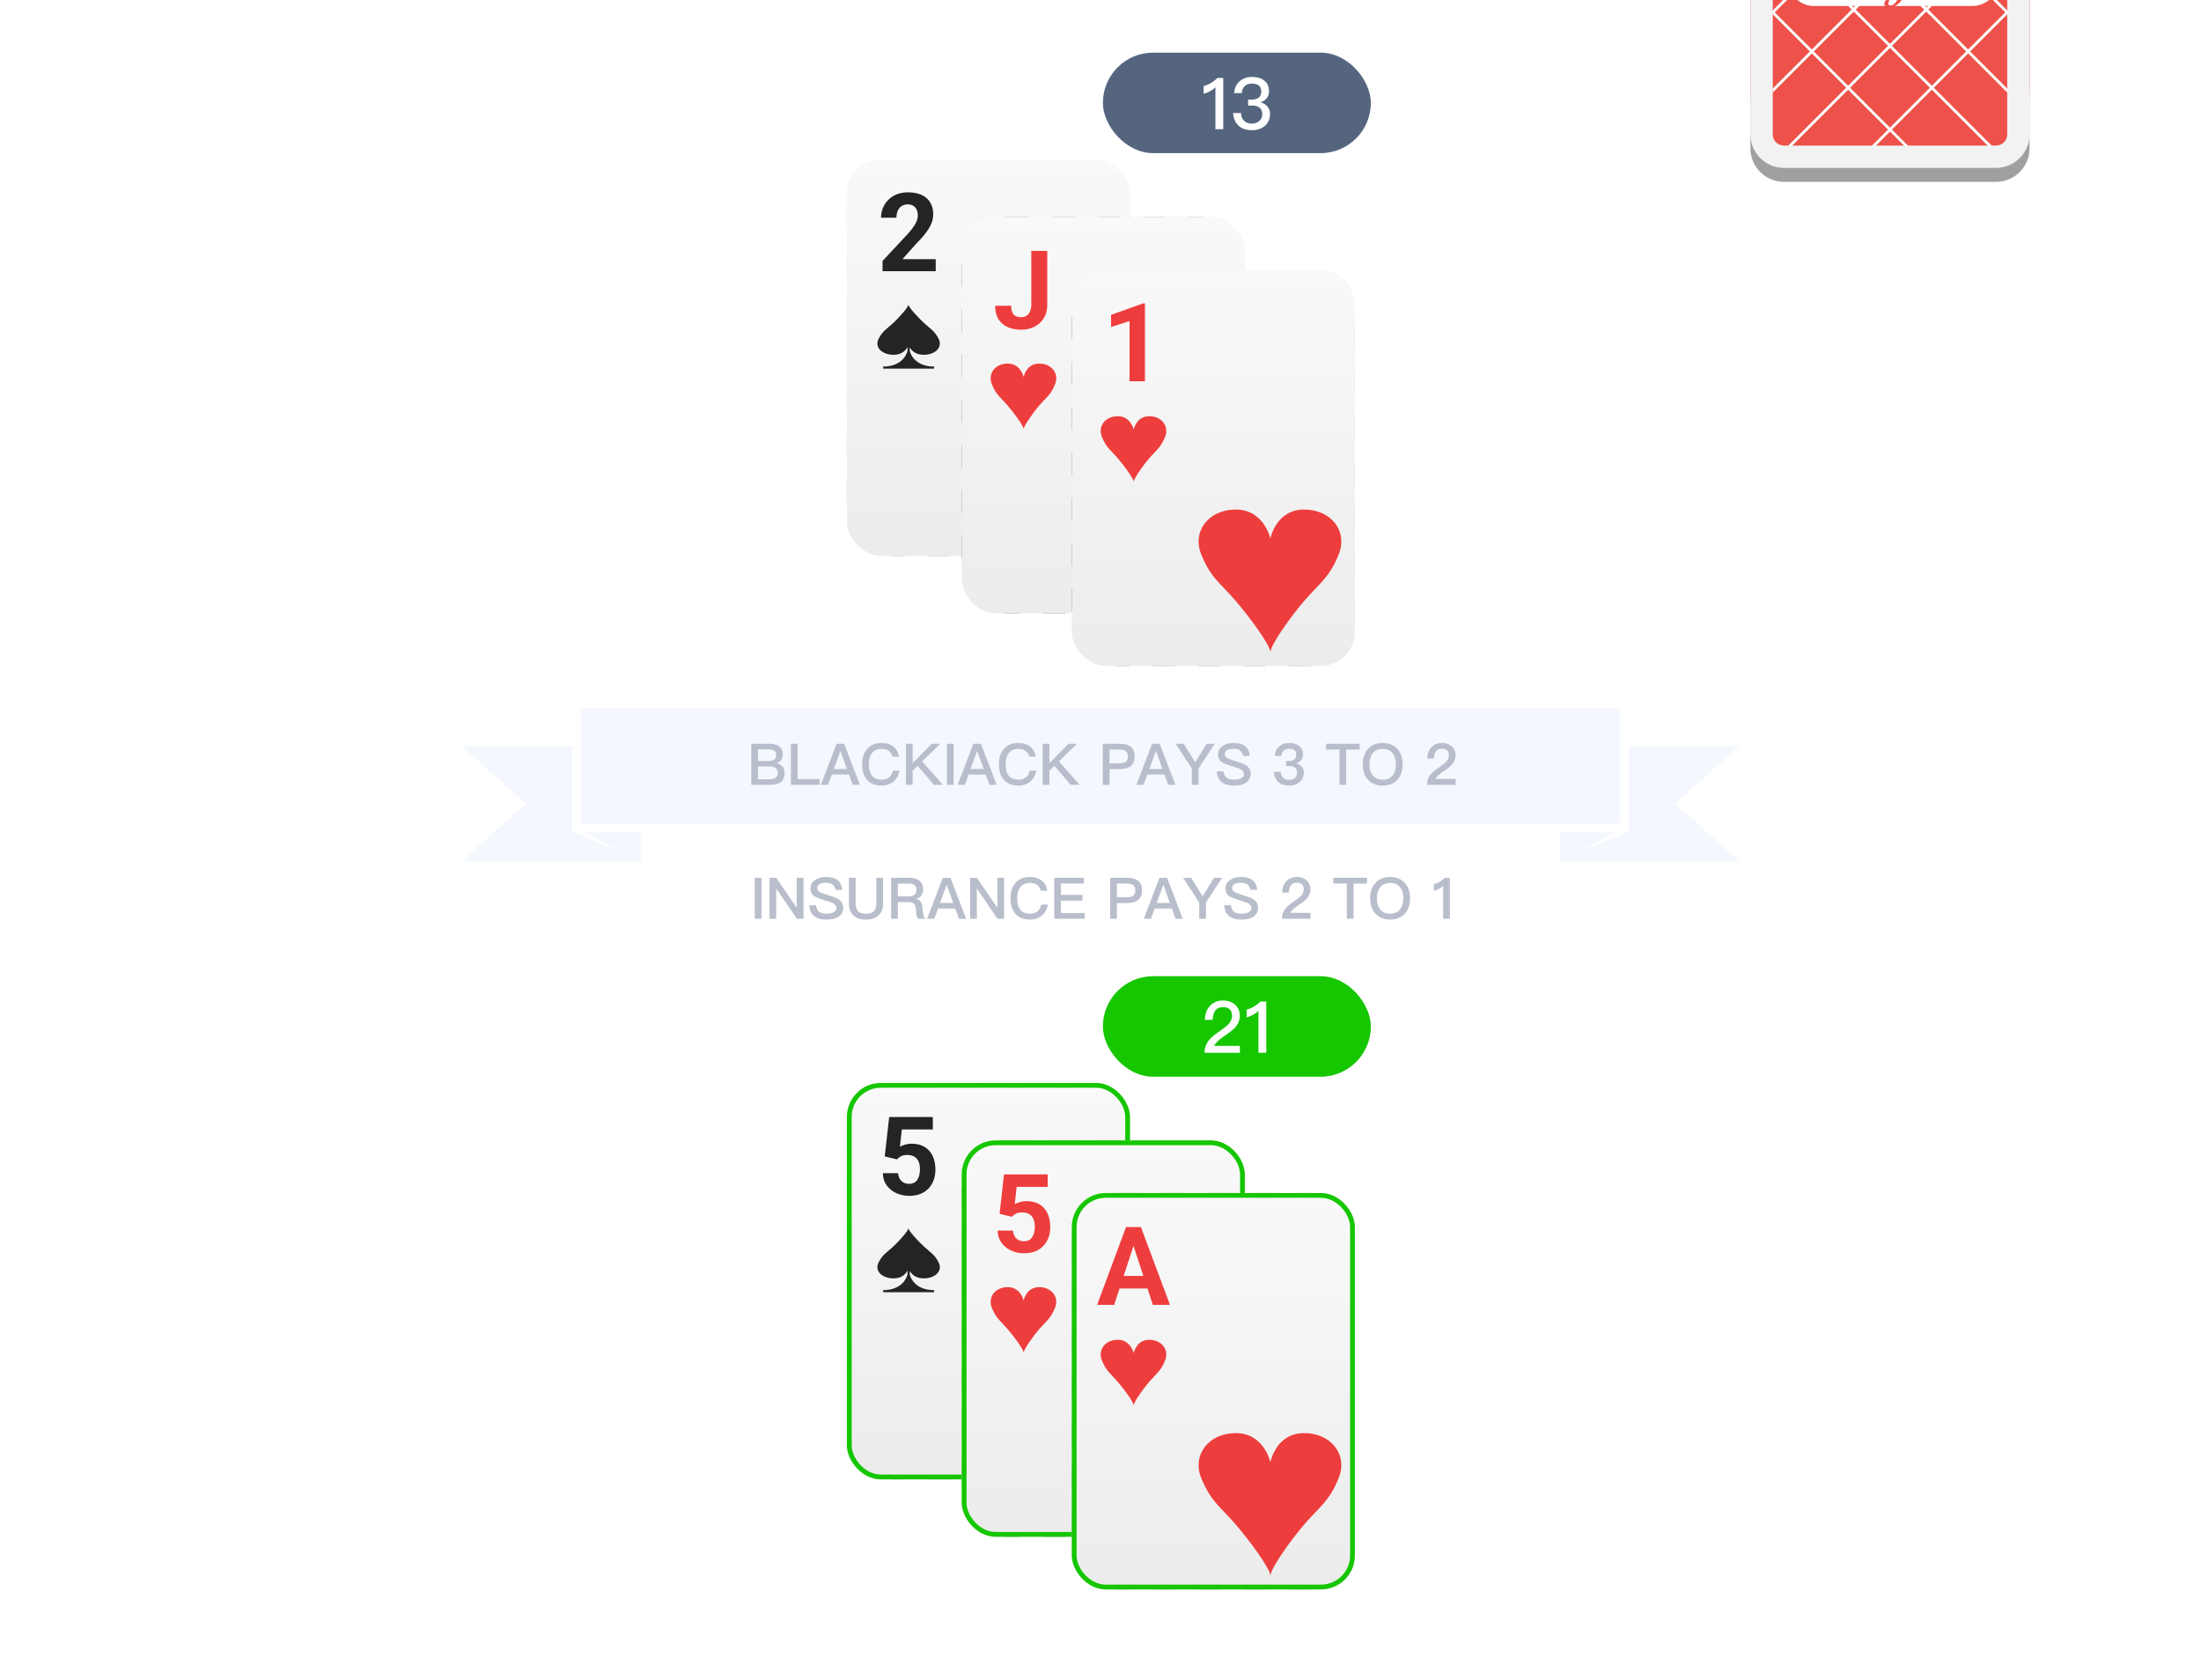<svg width="460" height="351" viewBox="0 0 460 351" fill="none" xmlns="http://www.w3.org/2000/svg">
<rect width="460" height="346.11" rx="10" fill="#0D131C"/>
<rect width="460" height="351" rx="5.558" fill="white"/>
<rect x="230.5" y="11" width="56" height="21" rx="10.5" fill="#55657E"/>
<path d="M254.421 16.29H255.651V27H254.016V18.255C253.371 18.87 252.546 19.32 251.556 19.605V17.985C252.036 17.865 252.531 17.655 253.071 17.355C253.611 17.025 254.061 16.68 254.421 16.29ZM261.669 16.08C262.749 16.08 263.604 16.335 264.264 16.86C264.894 17.385 265.224 18.105 265.224 19.02C265.224 20.19 264.624 20.985 263.454 21.375C264.084 21.57 264.564 21.87 264.894 22.26C265.254 22.665 265.434 23.19 265.434 23.82C265.434 24.81 265.089 25.62 264.414 26.25C263.694 26.88 262.749 27.21 261.609 27.21C260.514 27.21 259.629 26.925 258.969 26.37C258.219 25.74 257.799 24.825 257.709 23.625H259.359C259.389 24.345 259.614 24.9 260.064 25.29C260.454 25.65 260.964 25.83 261.594 25.83C262.284 25.83 262.839 25.62 263.259 25.23C263.619 24.87 263.814 24.435 263.814 23.895C263.814 23.265 263.619 22.8 263.229 22.5C262.869 22.2 262.329 22.05 261.624 22.05H260.844V20.82H261.609C262.269 20.82 262.764 20.67 263.094 20.385C263.424 20.1 263.604 19.68 263.604 19.14C263.604 18.6 263.439 18.195 263.139 17.91C262.809 17.61 262.314 17.475 261.684 17.475C261.039 17.475 260.529 17.64 260.169 17.97C259.809 18.3 259.584 18.795 259.524 19.455H257.919C258.009 18.39 258.399 17.565 259.104 16.965C259.764 16.365 260.619 16.08 261.669 16.08Z" fill="white"/>
<g filter="url(#filter0_d_151_3885)">
<rect x="177.296" y="32.296" width="58.575" height="82.242" rx="9.171" fill="white" stroke="#55657E" stroke-width="0.592" stroke-dasharray="4.73 4.73"/>
<g clip-path="url(#clip0_151_3885)">
<rect x="177" y="32" width="59.167" height="82.834" rx="7.1" fill="url(#paint0_linear_151_3885)"/>
<path d="M195.564 52.856V55.367H184.45V53.224L189.706 47.589C190.234 47.001 190.651 46.484 190.956 46.038C191.261 45.584 191.48 45.178 191.614 44.821C191.755 44.457 191.826 44.111 191.826 43.783C191.826 43.292 191.744 42.872 191.581 42.523C191.417 42.165 191.175 41.89 190.855 41.697C190.543 41.503 190.156 41.407 189.695 41.407C189.204 41.407 188.78 41.526 188.422 41.764C188.073 42.002 187.805 42.333 187.619 42.757C187.44 43.181 187.351 43.661 187.351 44.196H184.126C184.126 43.229 184.357 42.344 184.818 41.54C185.279 40.73 185.93 40.086 186.771 39.61C187.612 39.126 188.608 38.885 189.762 38.885C190.9 38.885 191.86 39.071 192.641 39.443C193.429 39.807 194.024 40.335 194.426 41.027C194.835 41.712 195.04 42.53 195.04 43.482C195.04 44.018 194.954 44.542 194.783 45.056C194.612 45.562 194.367 46.067 194.047 46.573C193.734 47.072 193.355 47.578 192.908 48.091C192.462 48.604 191.967 49.136 191.424 49.687L188.601 52.856H195.564Z" fill="#242424"/>
<path fill-rule="evenodd" clip-rule="evenodd" d="M192.964 72.836C195.49 72.864 197.044 71.246 196.189 69.543C195.335 67.839 194.483 67.456 193.141 66.221C191.798 64.986 189.846 62.85 189.855 62.346C189.865 62.85 187.994 64.986 186.651 66.221C185.309 67.456 184.458 67.839 183.602 69.543C182.748 71.246 184.302 72.864 186.828 72.836C188.562 72.816 189.342 71.82 189.66 71.198L189.66 72.013C189.66 72.013 189.107 74.952 185.2 75.274L184.577 75.274L184.577 75.732L195.215 75.732L195.215 75.274L194.592 75.274C190.686 74.952 190.132 72.013 190.132 72.013L190.132 71.305C190.507 71.928 191.326 72.817 192.964 72.836Z" fill="#242424"/>
<path fill-rule="evenodd" clip-rule="evenodd" d="M225.089 104.275C230.583 104.337 233.962 100.818 232.103 97.114C230.244 93.409 228.391 92.576 225.473 89.89C222.554 87.205 218.309 82.559 218.329 81.463C218.35 82.559 214.28 87.205 211.36 89.89C208.442 92.576 206.591 93.409 204.73 97.114C202.872 100.818 206.252 104.337 211.745 104.275C215.515 104.233 217.212 102.067 217.904 100.713L217.904 102.485C217.904 102.485 216.701 108.878 208.204 109.577L206.85 109.577L206.85 110.574L229.985 110.574L229.985 109.577L228.629 109.577C220.135 108.878 218.929 102.485 218.929 102.485L218.929 100.945C219.745 102.301 221.528 104.235 225.089 104.275Z" fill="#242424"/>
</g>
</g>
<g filter="url(#filter1_d_151_3885)">
<rect x="201.296" y="44.296" width="58.575" height="82.242" rx="9.171" fill="white" stroke="#55657E" stroke-width="0.592" stroke-dasharray="4.73 4.73"/>
<g clip-path="url(#clip1_151_3885)">
<rect x="201" y="44" width="59.167" height="82.834" rx="7.1" fill="url(#paint1_linear_151_3885)"/>
<path d="M215.536 62.379V51.119H218.873V62.379C218.873 63.465 218.634 64.398 218.158 65.18C217.682 65.953 217.031 66.548 216.205 66.965C215.387 67.382 214.465 67.59 213.438 67.59C212.374 67.59 211.433 67.411 210.615 67.054C209.796 66.697 209.153 66.15 208.684 65.414C208.215 64.67 207.981 63.729 207.981 62.591H211.34C211.34 63.186 211.422 63.658 211.586 64.008C211.757 64.357 211.998 64.607 212.311 64.755C212.623 64.904 212.999 64.979 213.438 64.979C213.862 64.979 214.23 64.878 214.543 64.677C214.855 64.477 215.097 64.183 215.268 63.796C215.447 63.409 215.536 62.937 215.536 62.379Z" fill="#EE3D3D"/>
<path fill-rule="evenodd" clip-rule="evenodd" d="M217.117 74.673C214.465 74.71 213.938 77.457 213.938 77.457C213.938 77.457 213.326 74.71 210.674 74.673C208.022 74.636 206.389 76.751 207.287 78.978C208.185 81.205 209.079 81.706 210.488 83.32C211.898 84.934 213.948 87.727 213.938 88.385C213.928 87.727 215.893 84.934 217.302 83.32C218.711 81.706 219.606 81.205 220.503 78.978C221.401 76.751 219.769 74.636 217.117 74.673Z" fill="#EE3D3D"/>
<path fill-rule="evenodd" clip-rule="evenodd" d="M249.423 94.174C243.656 94.255 242.509 100.227 242.509 100.227C242.509 100.227 241.178 94.255 235.411 94.174C229.643 94.094 226.094 98.694 228.046 103.536C229.998 108.378 231.943 109.467 235.008 112.978C238.073 116.488 242.531 122.561 242.509 123.993C242.487 122.561 246.761 116.488 249.826 112.978C252.891 109.467 254.836 108.378 256.788 103.536C258.74 98.694 255.19 94.094 249.423 94.174Z" fill="#EE3D3D"/>
</g>
</g>
<g filter="url(#filter2_d_151_3885)">
<rect x="224.296" y="55.296" width="58.575" height="82.242" rx="9.171" fill="white" stroke="#55657E" stroke-width="0.592" stroke-dasharray="4.73 4.73"/>
<g clip-path="url(#clip2_151_3885)">
<rect x="224" y="55" width="59.167" height="82.834" rx="7.1" fill="url(#paint2_linear_151_3885)"/>
<path d="M239.284 62.085V78.367H236.07V65.79L232.209 67.018V64.485L238.938 62.085H239.284Z" fill="#EE3D3D"/>
<path fill-rule="evenodd" clip-rule="evenodd" d="M240.117 85.673C237.465 85.71 236.938 88.457 236.938 88.457C236.938 88.457 236.326 85.71 233.674 85.673C231.022 85.636 229.389 87.751 230.287 89.978C231.185 92.205 232.079 92.706 233.488 94.32C234.898 95.934 236.948 98.727 236.938 99.385C236.928 98.727 238.893 95.934 240.302 94.32C241.711 92.706 242.606 92.205 243.503 89.978C244.401 87.751 242.769 85.636 240.117 85.673Z" fill="#EE3D3D"/>
<path fill-rule="evenodd" clip-rule="evenodd" d="M272.422 105.174C266.655 105.255 265.508 111.227 265.508 111.227C265.508 111.227 264.177 105.255 258.41 105.174C252.642 105.094 249.093 109.694 251.045 114.536C252.997 119.378 254.942 120.467 258.007 123.978C261.072 127.488 265.53 133.561 265.508 134.993C265.486 133.561 269.76 127.488 272.825 123.978C275.89 120.467 277.835 119.378 279.787 114.536C281.739 109.694 278.189 105.094 272.422 105.174Z" fill="#EE3D3D"/>
</g>
</g>
<g opacity="0.34" clip-path="url(#clip3_151_3885)">
<path d="M14.55 20H86V43H14V20H14.55ZM84.9 21.106H15.1V41.894H84.9V21.106Z" fill="white" fill-opacity="0.2"/>
<path d="M42.047 38.245C42.327 38.469 44.069 38.809 45.15 37.938C45.15 39.113 43.632 40.343 42.492 40.668H48.136V22.666C45.797 21.709 43.033 22.586 42.074 24.851C41.319 26.633 41.743 28.529 43.348 29.962C43.478 29.997 44.097 30.104 44.794 30.576L43.988 31.381C43.486 31.101 42.903 30.945 42.244 30.945C40.531 30.945 39.305 32.209 39.305 34.043C39.305 35.876 40.531 37.156 42.244 37.156C43.329 37.156 44.225 36.776 44.807 36.081L45.514 36.808C44.799 37.68 43.414 38.212 42.047 38.245L42.047 38.245Z" fill="white" fill-opacity="0.2"/>
<path fill-rule="evenodd" clip-rule="evenodd" d="M44.682 28.784L43.348 29.962C43.348 29.962 39.043 28.886 38.061 33.228C38.041 33.495 37.723 35.594 39.115 36.85C38.421 36.573 37.442 35.328 37.442 33.575C37.442 29.226 42.281 28.668 43.29 29.442C43.069 29.598 44.682 28.784 44.682 28.784L44.682 28.784Z" fill="white" fill-opacity="0.2"/>
<path d="M48.799 33.425L53.761 29.659V31.241L50.219 33.929L53.761 36.617V38.199L48.799 34.433L48.136 33.929L48.799 33.425Z" fill="white" fill-opacity="0.2"/>
<path d="M21.949 27.137H17.311V38.199H22.012C24.511 38.199 25.989 37.077 25.989 35.196C25.989 33.679 25.061 32.636 23.474 32.399C24.747 32.13 25.517 31.198 25.517 29.902C25.517 28.164 24.165 27.137 21.949 27.137V27.137ZM21.886 31.925H18.569V28.306H21.886C23.363 28.306 24.228 28.954 24.228 30.092C24.228 31.23 23.363 31.925 21.886 31.925ZM21.886 37.03H18.569V33.095H21.886C23.678 33.095 24.716 33.806 24.716 35.038C24.716 36.271 23.677 37.03 21.886 37.03ZM27.572 24.909V38.199H28.798V24.909H27.572ZM37.298 38.199L37.282 32.7C37.277 30.93 36.135 29.839 34.091 29.839C32.676 29.839 31.78 30.25 30.711 30.961L31.23 31.83C32.095 31.214 32.944 30.866 33.855 30.866C35.317 30.866 36.072 31.61 36.072 32.826V33.347H33.352C31.403 33.347 30.255 34.28 30.255 35.734C30.255 37.188 31.356 38.246 33.069 38.246C34.39 38.246 35.443 37.804 36.103 36.903V38.199H37.298L37.298 38.199ZM33.305 37.219C32.142 37.219 31.403 36.603 31.403 35.686C31.403 34.77 32.126 34.327 33.509 34.327H36.087V35.339C36.087 36.565 34.704 37.219 33.305 37.219H33.305ZM56.125 24.86C55.654 24.86 55.292 25.224 55.292 25.714C55.292 26.203 55.653 26.551 56.125 26.551C56.597 26.551 56.958 26.188 56.958 25.714C56.958 25.24 56.612 24.86 56.125 24.86ZM56.738 38.556V28.1H55.512V38.714C55.512 39.756 55.04 40.241 54.317 40.231C53.909 40.226 53.484 40.073 53.123 39.804L52.683 40.784C53.154 41.148 53.767 41.353 54.365 41.353C55.654 41.353 56.738 40.468 56.738 38.556L56.738 38.556ZM65.494 38.199L65.478 32.7C65.473 30.93 64.331 29.839 62.287 29.839C60.873 29.839 59.977 30.25 58.908 30.961L59.426 31.83C60.291 31.214 61.14 30.866 62.051 30.866C63.513 30.866 64.268 31.61 64.268 32.826V33.347H61.548C59.6 33.347 58.452 34.28 58.452 35.734C58.452 37.188 59.552 38.246 61.266 38.246C62.586 38.246 63.639 37.804 64.299 36.903V38.199H65.494V38.199ZM61.501 37.219C60.338 37.219 59.599 36.603 59.599 35.686C59.599 34.77 60.322 34.327 61.706 34.327H64.284V35.339C64.284 36.565 62.9 37.219 61.501 37.219H61.501ZM73.338 31.925L74.014 31.072C73.259 30.297 72.159 29.839 70.823 29.839C68.433 29.839 66.72 31.578 66.72 34.043C66.72 36.508 68.418 38.246 70.823 38.246C72.253 38.246 73.401 37.709 74.14 36.808L73.432 36.081C72.85 36.777 71.954 37.156 70.87 37.156C69.156 37.156 67.93 35.892 67.93 34.043C67.93 32.194 69.156 30.945 70.87 30.945C71.876 30.945 72.709 31.309 73.338 31.925H73.338ZM77.063 24.909H75.837V38.199H77.063C77.063 22.966 77.063 33.036 77.063 24.909Z" fill="white" fill-opacity="0.2"/>
<path d="M77.726 33.425L82.688 29.659V38.199L77.726 34.433L77.062 33.929L77.726 33.425V33.425Z" fill="white" fill-opacity="0.2"/>
</g>
<path fill-rule="evenodd" clip-rule="evenodd" d="M363.5 155.888L340.397 155.888L340.397 173.801L330.104 178.011L337.915 173.801L326.069 173.801L326.069 180L363.5 180L350.057 167.944L363.5 155.888ZM96.5 155.888L119.603 155.888L119.603 173.801L129.896 178.011L122.085 173.801L133.931 173.801L133.931 180L96.5 180L109.943 167.944L96.5 155.888ZM338.644 148L121.364 148L121.364 172.121L338.644 172.121L338.644 148.008L338.644 148Z" fill="#F4F7FD"/>
<path d="M157.014 155.432H160.938C161.79 155.432 162.462 155.636 162.942 156.044C163.386 156.428 163.614 156.944 163.614 157.592C163.614 158.072 163.494 158.48 163.266 158.816C163.038 159.128 162.714 159.356 162.282 159.524C162.846 159.632 163.266 159.86 163.554 160.208C163.83 160.544 163.974 161.012 163.974 161.588C163.974 162.452 163.674 163.088 163.086 163.496C162.582 163.832 161.862 164 160.95 164H157.014V155.432ZM158.418 156.584V159.032H160.566C161.166 159.032 161.586 158.924 161.838 158.732C162.078 158.528 162.21 158.204 162.21 157.76C162.21 157.352 162.078 157.052 161.838 156.872C161.574 156.68 161.166 156.584 160.59 156.584H158.418ZM158.418 160.184V162.848H160.746C161.274 162.848 161.694 162.764 161.994 162.596C162.378 162.38 162.57 162.044 162.57 161.564C162.57 161.072 162.426 160.724 162.15 160.508C161.862 160.292 161.406 160.184 160.782 160.184H158.418ZM165.299 155.432H166.691V162.8H171.323V164H165.299V155.432ZM174.837 155.432H176.433L179.709 164H178.209L177.429 161.852H173.841L173.061 164H171.561L174.837 155.432ZM174.261 160.7H177.009L175.665 156.944H175.617L174.261 160.7ZM184.265 155.264C185.273 155.264 186.113 155.528 186.761 156.056C187.385 156.56 187.757 157.256 187.889 158.12H186.521C186.377 157.556 186.113 157.148 185.717 156.884C185.333 156.62 184.841 156.5 184.241 156.5C183.341 156.5 182.669 156.8 182.213 157.424C181.793 157.976 181.589 158.744 181.589 159.728C181.589 160.736 181.793 161.516 182.201 162.056C182.645 162.632 183.341 162.932 184.277 162.932C184.889 162.932 185.393 162.776 185.777 162.488C186.185 162.164 186.473 161.672 186.641 161.024H188.009C187.817 162.032 187.373 162.812 186.665 163.376C186.005 163.904 185.213 164.168 184.289 164.168C182.861 164.168 181.793 163.712 181.097 162.824C180.485 162.056 180.185 161.024 180.185 159.728C180.185 158.456 180.497 157.412 181.133 156.62C181.853 155.708 182.897 155.264 184.265 155.264ZM194.722 155.432H196.498L192.73 159.104L197.062 164H195.166L191.782 160.028L190.738 161.048V164H189.334V155.432H190.738V159.476L194.722 155.432ZM197.901 155.432H199.305V164H197.901V155.432ZM203.419 155.432H205.015L208.291 164H206.791L206.011 161.852H202.423L201.643 164H200.143L203.419 155.432ZM202.843 160.7H205.591L204.247 156.944H204.199L202.843 160.7ZM212.847 155.264C213.855 155.264 214.695 155.528 215.343 156.056C215.967 156.56 216.339 157.256 216.471 158.12H215.103C214.959 157.556 214.695 157.148 214.299 156.884C213.915 156.62 213.423 156.5 212.823 156.5C211.923 156.5 211.251 156.8 210.795 157.424C210.375 157.976 210.171 158.744 210.171 159.728C210.171 160.736 210.375 161.516 210.783 162.056C211.227 162.632 211.923 162.932 212.859 162.932C213.471 162.932 213.975 162.776 214.359 162.488C214.767 162.164 215.055 161.672 215.223 161.024H216.591C216.399 162.032 215.955 162.812 215.247 163.376C214.587 163.904 213.795 164.168 212.871 164.168C211.443 164.168 210.375 163.712 209.679 162.824C209.067 162.056 208.767 161.024 208.767 159.728C208.767 158.456 209.079 157.412 209.715 156.62C210.435 155.708 211.479 155.264 212.847 155.264ZM223.304 155.432H225.08L221.312 159.104L225.644 164H223.748L220.364 160.028L219.32 161.048V164H217.916V155.432H219.32V159.476L223.304 155.432ZM230.479 155.432H234.031C236.095 155.432 237.139 156.308 237.139 158.06C237.139 159.824 236.095 160.712 234.007 160.712H231.883V164H230.479V155.432ZM231.883 156.632V159.512H233.923C234.547 159.512 235.003 159.392 235.291 159.176C235.579 158.948 235.723 158.576 235.723 158.06C235.723 157.544 235.567 157.184 235.279 156.968C234.991 156.74 234.535 156.632 233.923 156.632H231.883ZM240.778 155.432H242.374L245.65 164H244.15L243.37 161.852H239.782L239.002 164H237.502L240.778 155.432ZM240.202 160.7H242.95L241.606 156.944H241.558L240.202 160.7ZM245.706 155.432H247.398L249.798 159.284L252.186 155.432H253.878L250.494 160.592V164H249.09V160.592L245.706 155.432ZM257.807 155.264C258.815 155.264 259.607 155.468 260.171 155.888C260.771 156.332 261.119 157.028 261.203 157.964H259.811C259.691 157.436 259.463 157.052 259.151 156.824C258.839 156.584 258.359 156.476 257.735 156.476C257.195 156.476 256.787 156.548 256.499 156.704C256.139 156.884 255.971 157.184 255.971 157.592C255.971 157.952 256.163 158.252 256.571 158.468C256.751 158.564 257.243 158.744 258.035 158.996C259.199 159.356 259.943 159.644 260.279 159.836C261.023 160.28 261.395 160.892 261.395 161.684C261.395 162.452 261.095 163.064 260.495 163.508C259.895 163.94 259.043 164.168 257.951 164.168C256.895 164.168 256.067 163.964 255.479 163.556C254.759 163.052 254.363 162.26 254.303 161.168H255.695C255.791 161.816 256.019 162.284 256.391 162.56C256.727 162.8 257.243 162.932 257.951 162.932C258.575 162.932 259.079 162.824 259.439 162.62C259.799 162.404 259.991 162.128 259.991 161.768C259.991 161.312 259.715 160.952 259.187 160.688C259.019 160.604 258.467 160.412 257.519 160.124C256.463 159.788 255.803 159.548 255.551 159.404C254.891 159.008 254.567 158.432 254.567 157.676C254.567 156.92 254.879 156.32 255.527 155.888C256.127 155.468 256.883 155.264 257.807 155.264ZM269.44 155.264C270.304 155.264 271.012 155.468 271.54 155.888C272.056 156.308 272.32 156.884 272.32 157.628C272.32 158.564 271.84 159.188 270.892 159.5C271.396 159.656 271.792 159.884 272.056 160.196C272.344 160.52 272.488 160.94 272.488 161.444C272.488 162.236 272.212 162.884 271.66 163.388C271.084 163.904 270.328 164.168 269.392 164.168C268.504 164.168 267.784 163.94 267.244 163.484C266.644 162.98 266.308 162.236 266.236 161.276H267.664C267.688 161.828 267.856 162.26 268.192 162.56C268.492 162.836 268.888 162.98 269.38 162.98C269.92 162.98 270.352 162.824 270.664 162.524C270.94 162.248 271.084 161.912 271.084 161.504C271.084 161.012 270.928 160.652 270.64 160.424C270.352 160.184 269.932 160.076 269.38 160.076H268.78V159.02H269.38C269.884 159.02 270.268 158.912 270.532 158.696C270.784 158.48 270.916 158.156 270.916 157.736C270.916 157.316 270.796 157.004 270.568 156.788C270.316 156.572 269.944 156.464 269.452 156.464C268.948 156.464 268.564 156.584 268.288 156.836C268 157.088 267.832 157.472 267.784 157.988H266.404C266.476 157.124 266.788 156.452 267.364 155.972C267.904 155.492 268.6 155.264 269.44 155.264ZM277.127 155.432H284.147V156.632H281.339V164H279.935V156.632H277.127V155.432ZM288.974 155.264C290.282 155.264 291.314 155.684 292.07 156.536C292.79 157.34 293.15 158.408 293.15 159.728C293.15 161.048 292.79 162.104 292.07 162.908C291.314 163.748 290.282 164.168 288.974 164.168C287.654 164.168 286.622 163.736 285.878 162.896C285.158 162.08 284.81 161.024 284.81 159.728C284.81 158.42 285.158 157.364 285.878 156.548C286.622 155.684 287.654 155.264 288.974 155.264ZM288.974 156.5C288.086 156.5 287.402 156.8 286.91 157.4C286.442 157.976 286.214 158.744 286.214 159.728C286.214 160.7 286.442 161.468 286.91 162.044C287.39 162.632 288.086 162.932 288.974 162.932C289.862 162.932 290.546 162.644 291.026 162.08C291.494 161.516 291.734 160.736 291.734 159.728C291.734 158.72 291.494 157.928 291.026 157.352C290.546 156.776 289.862 156.5 288.974 156.5ZM301.363 155.264C302.191 155.264 302.875 155.504 303.415 155.984C303.943 156.464 304.207 157.076 304.207 157.844C304.207 158.588 303.919 159.26 303.367 159.872C303.031 160.232 302.431 160.688 301.591 161.252C300.715 161.828 300.187 162.332 299.995 162.764H304.219V164H298.243C298.243 163.124 298.519 162.368 299.095 161.72C299.407 161.36 300.067 160.832 301.063 160.148C301.615 159.764 301.999 159.44 302.239 159.188C302.611 158.768 302.803 158.312 302.803 157.832C302.803 157.364 302.671 157.016 302.431 156.788C302.179 156.56 301.807 156.452 301.315 156.452C300.787 156.452 300.391 156.632 300.127 156.992C299.863 157.328 299.719 157.844 299.695 158.516H298.291C298.303 157.556 298.579 156.788 299.131 156.2C299.695 155.576 300.439 155.264 301.363 155.264Z" fill="#B8BECB"/>
<path d="M157.74 183.432H159.144V192H157.74V183.432ZM160.822 183.432H162.226L166.462 189.612H166.51V183.432H167.926V192H166.558L162.274 185.736H162.226V192H160.822V183.432ZM172.635 183.264C173.643 183.264 174.435 183.468 174.999 183.888C175.599 184.332 175.947 185.028 176.031 185.964H174.639C174.519 185.436 174.291 185.052 173.979 184.824C173.667 184.584 173.187 184.476 172.563 184.476C172.023 184.476 171.615 184.548 171.327 184.704C170.967 184.884 170.799 185.184 170.799 185.592C170.799 185.952 170.991 186.252 171.399 186.468C171.579 186.564 172.071 186.744 172.863 186.996C174.027 187.356 174.771 187.644 175.107 187.836C175.851 188.28 176.223 188.892 176.223 189.684C176.223 190.452 175.923 191.064 175.323 191.508C174.723 191.94 173.871 192.168 172.779 192.168C171.723 192.168 170.895 191.964 170.307 191.556C169.587 191.052 169.191 190.26 169.131 189.168H170.523C170.619 189.816 170.847 190.284 171.219 190.56C171.555 190.8 172.071 190.932 172.779 190.932C173.403 190.932 173.907 190.824 174.267 190.62C174.627 190.404 174.819 190.128 174.819 189.768C174.819 189.312 174.543 188.952 174.015 188.688C173.847 188.604 173.295 188.412 172.347 188.124C171.291 187.788 170.631 187.548 170.379 187.404C169.719 187.008 169.395 186.432 169.395 185.676C169.395 184.92 169.707 184.32 170.355 183.888C170.955 183.468 171.711 183.264 172.635 183.264ZM177.428 183.432H178.832V188.772C178.832 189.516 179 190.056 179.348 190.416C179.684 190.764 180.236 190.944 180.992 190.944C181.736 190.944 182.288 190.764 182.636 190.416C182.972 190.056 183.152 189.516 183.152 188.772V183.432H184.556V188.748C184.556 189.864 184.244 190.716 183.62 191.304C182.996 191.88 182.12 192.168 180.992 192.168C179.852 192.168 178.976 191.88 178.376 191.316C177.74 190.716 177.428 189.864 177.428 188.748V183.432ZM186.24 183.432H190.056C190.932 183.432 191.628 183.624 192.132 184.02C192.66 184.452 192.936 185.076 192.936 185.892C192.936 186.336 192.816 186.732 192.576 187.08C192.312 187.464 191.94 187.716 191.484 187.836V187.86C192.228 188.028 192.648 188.52 192.744 189.36L192.888 190.74C192.936 191.268 193.116 191.688 193.404 192H191.88C191.676 191.736 191.556 191.364 191.508 190.884L191.4 189.828C191.352 189.36 191.208 189.024 190.968 188.82C190.716 188.604 190.344 188.508 189.864 188.508H187.644V192H186.24V183.432ZM187.644 184.632V187.308H189.864C190.416 187.308 190.836 187.188 191.124 186.96C191.388 186.72 191.52 186.384 191.52 185.952C191.52 185.484 191.388 185.148 191.124 184.944C190.86 184.728 190.44 184.632 189.864 184.632H187.644ZM197.044 183.432H198.64L201.916 192H200.416L199.636 189.852H196.048L195.268 192H193.768L197.044 183.432ZM196.468 188.7H199.216L197.872 184.944H197.824L196.468 188.7ZM202.752 183.432H204.156L208.392 189.612H208.44V183.432H209.856V192H208.488L204.204 185.736H204.156V192H202.752V183.432ZM215.261 183.264C216.269 183.264 217.109 183.528 217.757 184.056C218.381 184.56 218.753 185.256 218.885 186.12H217.517C217.373 185.556 217.109 185.148 216.713 184.884C216.329 184.62 215.837 184.5 215.237 184.5C214.337 184.5 213.665 184.8 213.209 185.424C212.789 185.976 212.585 186.744 212.585 187.728C212.585 188.736 212.789 189.516 213.197 190.056C213.641 190.632 214.337 190.932 215.273 190.932C215.885 190.932 216.389 190.776 216.773 190.488C217.181 190.164 217.469 189.672 217.637 189.024H219.005C218.813 190.032 218.369 190.812 217.661 191.376C217.001 191.904 216.209 192.168 215.285 192.168C213.857 192.168 212.789 191.712 212.093 190.824C211.481 190.056 211.181 189.024 211.181 187.728C211.181 186.456 211.493 185.412 212.129 184.62C212.849 183.708 213.893 183.264 215.261 183.264ZM220.33 183.432H226.51V184.632H221.734V187.008H226.222V188.208H221.734V190.8H226.714V192H220.33V183.432ZM232.026 183.432H235.578C237.642 183.432 238.686 184.308 238.686 186.06C238.686 187.824 237.642 188.712 235.554 188.712H233.43V192H232.026V183.432ZM233.43 184.632V187.512H235.47C236.094 187.512 236.55 187.392 236.838 187.176C237.126 186.948 237.27 186.576 237.27 186.06C237.27 185.544 237.114 185.184 236.826 184.968C236.538 184.74 236.082 184.632 235.47 184.632H233.43ZM242.325 183.432H243.921L247.197 192H245.697L244.917 189.852H241.329L240.549 192H239.049L242.325 183.432ZM241.749 188.7H244.497L243.153 184.944H243.105L241.749 188.7ZM247.253 183.432H248.945L251.345 187.284L253.733 183.432H255.425L252.041 188.592V192H250.637V188.592L247.253 183.432ZM259.354 183.264C260.362 183.264 261.154 183.468 261.718 183.888C262.318 184.332 262.666 185.028 262.75 185.964H261.358C261.238 185.436 261.01 185.052 260.698 184.824C260.386 184.584 259.906 184.476 259.282 184.476C258.742 184.476 258.334 184.548 258.046 184.704C257.686 184.884 257.518 185.184 257.518 185.592C257.518 185.952 257.71 186.252 258.118 186.468C258.298 186.564 258.79 186.744 259.582 186.996C260.746 187.356 261.49 187.644 261.826 187.836C262.57 188.28 262.942 188.892 262.942 189.684C262.942 190.452 262.642 191.064 262.042 191.508C261.442 191.94 260.59 192.168 259.498 192.168C258.442 192.168 257.614 191.964 257.026 191.556C256.306 191.052 255.91 190.26 255.85 189.168H257.242C257.338 189.816 257.566 190.284 257.938 190.56C258.274 190.8 258.79 190.932 259.498 190.932C260.122 190.932 260.626 190.824 260.986 190.62C261.346 190.404 261.538 190.128 261.538 189.768C261.538 189.312 261.262 188.952 260.734 188.688C260.566 188.604 260.014 188.412 259.066 188.124C258.01 187.788 257.35 187.548 257.098 187.404C256.438 187.008 256.114 186.432 256.114 185.676C256.114 184.92 256.426 184.32 257.074 183.888C257.674 183.468 258.43 183.264 259.354 183.264ZM271.035 183.264C271.863 183.264 272.547 183.504 273.087 183.984C273.615 184.464 273.879 185.076 273.879 185.844C273.879 186.588 273.591 187.26 273.039 187.872C272.703 188.232 272.103 188.688 271.263 189.252C270.387 189.828 269.859 190.332 269.667 190.764H273.891V192H267.915C267.915 191.124 268.191 190.368 268.767 189.72C269.079 189.36 269.739 188.832 270.735 188.148C271.287 187.764 271.671 187.44 271.911 187.188C272.283 186.768 272.475 186.312 272.475 185.832C272.475 185.364 272.343 185.016 272.103 184.788C271.851 184.56 271.479 184.452 270.987 184.452C270.459 184.452 270.063 184.632 269.799 184.992C269.535 185.328 269.391 185.844 269.367 186.516H267.963C267.975 185.556 268.251 184.788 268.803 184.2C269.367 183.576 270.111 183.264 271.035 183.264ZM278.674 183.432H285.694V184.632H282.886V192H281.482V184.632H278.674V183.432ZM290.521 183.264C291.829 183.264 292.861 183.684 293.617 184.536C294.337 185.34 294.697 186.408 294.697 187.728C294.697 189.048 294.337 190.104 293.617 190.908C292.861 191.748 291.829 192.168 290.521 192.168C289.201 192.168 288.169 191.736 287.425 190.896C286.705 190.08 286.357 189.024 286.357 187.728C286.357 186.42 286.705 185.364 287.425 184.548C288.169 183.684 289.201 183.264 290.521 183.264ZM290.521 184.5C289.633 184.5 288.949 184.8 288.457 185.4C287.989 185.976 287.761 186.744 287.761 187.728C287.761 188.7 287.989 189.468 288.457 190.044C288.937 190.632 289.633 190.932 290.521 190.932C291.409 190.932 292.093 190.644 292.573 190.08C293.041 189.516 293.281 188.736 293.281 187.728C293.281 186.72 293.041 185.928 292.573 185.352C292.093 184.776 291.409 184.5 290.521 184.5ZM301.962 183.432H303.018V192H301.614V185.124C301.098 185.592 300.45 185.94 299.658 186.168V184.776C300.042 184.68 300.45 184.512 300.882 184.272C301.314 184.008 301.674 183.732 301.962 183.432Z" fill="#B8BECB"/>
<rect x="230.5" y="204" width="56" height="21" rx="10.5" fill="#15C600"/>
<path d="M255.606 209.08C256.626 209.08 257.481 209.365 258.141 209.965C258.786 210.565 259.116 211.33 259.116 212.275C259.116 213.205 258.756 214.045 258.066 214.81C257.646 215.245 256.911 215.815 255.846 216.535C254.691 217.3 254.001 217.975 253.776 218.56H259.131V220H251.751C251.751 218.935 252.096 218.005 252.816 217.195C253.206 216.73 254.016 216.085 255.231 215.245C255.951 214.735 256.461 214.33 256.761 214.015C257.241 213.475 257.496 212.89 257.496 212.26C257.496 211.66 257.331 211.21 257.001 210.91C256.671 210.61 256.176 210.46 255.546 210.46C254.871 210.46 254.361 210.685 254.016 211.15C253.656 211.6 253.476 212.245 253.446 213.115H251.811C251.826 211.915 252.171 210.955 252.846 210.235C253.536 209.455 254.466 209.08 255.606 209.08ZM263.416 209.29H264.646V220H263.011V211.255C262.366 211.87 261.541 212.32 260.551 212.605V210.985C261.031 210.865 261.526 210.655 262.066 210.355C262.606 210.025 263.056 209.68 263.416 209.29Z" fill="white"/>
<g filter="url(#filter3_d_151_3885)">
<rect x="177.296" y="225.296" width="58.575" height="82.242" rx="9.171" fill="white" stroke="#55657E" stroke-width="0.592" stroke-dasharray="4.73 4.73"/>
<g clip-path="url(#clip4_151_3885)">
<rect x="177" y="225" width="59.167" height="82.834" rx="7.1" fill="url(#paint3_linear_151_3885)"/>
<path d="M187.474 240.968L184.907 240.354L185.834 232.119H194.962V234.719H188.478L188.077 238.323C188.292 238.197 188.62 238.063 189.059 237.922C189.497 237.773 189.989 237.698 190.532 237.698C191.32 237.698 192.019 237.821 192.63 238.067C193.24 238.312 193.757 238.669 194.181 239.138C194.612 239.607 194.939 240.18 195.163 240.857C195.386 241.534 195.497 242.3 195.497 243.155C195.497 243.877 195.386 244.565 195.163 245.22C194.939 245.867 194.601 246.447 194.147 246.961C193.693 247.467 193.124 247.865 192.44 248.155C191.755 248.445 190.944 248.59 190.007 248.59C189.308 248.59 188.631 248.486 187.976 248.277C187.329 248.069 186.745 247.76 186.224 247.351C185.711 246.942 185.298 246.447 184.985 245.867C184.68 245.279 184.52 244.61 184.506 243.858H187.697C187.742 244.32 187.861 244.718 188.054 245.052C188.255 245.38 188.519 245.633 188.847 245.811C189.174 245.99 189.557 246.079 189.996 246.079C190.405 246.079 190.755 246.001 191.045 245.845C191.335 245.688 191.569 245.473 191.748 245.197C191.926 244.915 192.057 244.587 192.139 244.215C192.228 243.836 192.272 243.427 192.272 242.988C192.272 242.549 192.22 242.151 192.116 241.794C192.012 241.437 191.852 241.128 191.636 240.868C191.421 240.607 191.145 240.406 190.811 240.265C190.483 240.124 190.1 240.053 189.661 240.053C189.066 240.053 188.605 240.146 188.277 240.332C187.958 240.518 187.69 240.73 187.474 240.968Z" fill="#242424"/>
<path fill-rule="evenodd" clip-rule="evenodd" d="M192.964 265.836C195.49 265.864 197.044 264.246 196.189 262.543C195.335 260.839 194.483 260.456 193.141 259.221C191.798 257.986 189.846 255.85 189.855 255.346C189.865 255.85 187.994 257.986 186.651 259.221C185.309 260.456 184.458 260.839 183.602 262.543C182.748 264.246 184.302 265.864 186.828 265.836C188.562 265.816 189.342 264.82 189.66 264.198L189.66 265.013C189.66 265.013 189.107 267.952 185.2 268.274L184.577 268.274L184.577 268.732L195.215 268.732L195.215 268.274L194.592 268.274C190.686 267.952 190.132 265.013 190.132 265.013L190.132 264.305C190.507 264.928 191.326 265.817 192.964 265.836Z" fill="#242424"/>
<path fill-rule="evenodd" clip-rule="evenodd" d="M225.089 297.275C230.583 297.337 233.962 293.818 232.103 290.114C230.244 286.409 228.391 285.576 225.473 282.89C222.554 280.205 218.309 275.559 218.329 274.463C218.35 275.559 214.28 280.205 211.36 282.89C208.442 285.576 206.591 286.409 204.73 290.114C202.872 293.818 206.252 297.337 211.745 297.275C215.515 297.233 217.212 295.067 217.904 293.713L217.904 295.485C217.904 295.485 216.701 301.878 208.204 302.577L206.85 302.577L206.85 303.574L229.985 303.574L229.985 302.577L228.629 302.577C220.135 301.878 218.929 295.485 218.929 295.485L218.929 293.945C219.745 295.301 221.528 297.235 225.089 297.275Z" fill="#242424"/>
</g>
<rect x="177.5" y="225.5" width="58.167" height="81.834" rx="6.6" stroke="#15C600"/>
</g>
<g filter="url(#filter4_d_151_3885)">
<rect x="201.296" y="237.296" width="58.575" height="82.242" rx="9.171" fill="white" stroke="#55657E" stroke-width="0.592" stroke-dasharray="4.73 4.73"/>
<g clip-path="url(#clip5_151_3885)">
<rect x="201" y="237" width="59.167" height="82.834" rx="7.1" fill="url(#paint4_linear_151_3885)"/>
<path d="M211.474 252.968L208.907 252.354L209.834 244.119H218.962V246.719H212.478L212.077 250.323C212.292 250.197 212.62 250.063 213.059 249.922C213.497 249.773 213.989 249.698 214.532 249.698C215.32 249.698 216.019 249.821 216.63 250.067C217.24 250.312 217.757 250.669 218.181 251.138C218.612 251.607 218.939 252.18 219.163 252.857C219.386 253.534 219.497 254.3 219.497 255.155C219.497 255.877 219.386 256.565 219.163 257.22C218.939 257.867 218.601 258.447 218.147 258.961C217.693 259.467 217.124 259.865 216.44 260.155C215.755 260.445 214.944 260.59 214.007 260.59C213.308 260.59 212.631 260.486 211.976 260.277C211.329 260.069 210.745 259.76 210.224 259.351C209.711 258.942 209.298 258.447 208.985 257.867C208.68 257.279 208.52 256.61 208.506 255.858H211.697C211.742 256.32 211.861 256.718 212.054 257.052C212.255 257.38 212.519 257.633 212.847 257.811C213.174 257.99 213.557 258.079 213.996 258.079C214.405 258.079 214.755 258.001 215.045 257.845C215.335 257.688 215.569 257.473 215.748 257.197C215.926 256.915 216.057 256.587 216.139 256.215C216.228 255.836 216.272 255.427 216.272 254.988C216.272 254.549 216.22 254.151 216.116 253.794C216.012 253.437 215.852 253.128 215.636 252.868C215.421 252.607 215.145 252.406 214.811 252.265C214.483 252.124 214.1 252.053 213.661 252.053C213.066 252.053 212.605 252.146 212.277 252.332C211.958 252.518 211.69 252.73 211.474 252.968Z" fill="#EE3D3D"/>
<path fill-rule="evenodd" clip-rule="evenodd" d="M217.117 267.673C214.465 267.71 213.938 270.457 213.938 270.457C213.938 270.457 213.326 267.71 210.674 267.673C208.022 267.636 206.389 269.751 207.287 271.978C208.185 274.205 209.079 274.706 210.488 276.32C211.898 277.934 213.948 280.727 213.938 281.385C213.928 280.727 215.893 277.934 217.302 276.32C218.711 274.706 219.606 274.205 220.503 271.978C221.401 269.751 219.769 267.636 217.117 267.673Z" fill="#EE3D3D"/>
<path fill-rule="evenodd" clip-rule="evenodd" d="M249.423 287.174C243.656 287.255 242.509 293.227 242.509 293.227C242.509 293.227 241.178 287.255 235.411 287.174C229.643 287.094 226.094 291.694 228.046 296.536C229.998 301.378 231.943 302.467 235.008 305.978C238.073 309.488 242.531 315.561 242.509 316.993C242.487 315.561 246.761 309.488 249.826 305.978C252.891 302.467 254.836 301.378 256.788 296.536C258.74 291.694 255.19 287.094 249.423 287.174Z" fill="#EE3D3D"/>
</g>
<rect x="201.5" y="237.5" width="58.167" height="81.834" rx="6.6" stroke="#15C600"/>
</g>
<g filter="url(#filter5_d_151_3885)">
<rect x="224.296" y="248.296" width="58.575" height="82.242" rx="9.171" fill="white" stroke="#55657E" stroke-width="0.592" stroke-dasharray="4.73 4.73"/>
<g clip-path="url(#clip6_151_3885)">
<rect x="224" y="248" width="59.167" height="82.834" rx="7.1" fill="url(#paint5_linear_151_3885)"/>
<path d="M237.275 257.898L232.856 271.367H229.296L235.333 255.119H237.599L237.275 257.898ZM240.946 271.367L236.516 257.898L236.159 255.119H238.447L244.517 271.367H240.946ZM240.745 265.318V267.941H232.164V265.318H240.745Z" fill="#EE3D3D"/>
<path fill-rule="evenodd" clip-rule="evenodd" d="M240.117 278.673C237.465 278.71 236.938 281.457 236.938 281.457C236.938 281.457 236.326 278.71 233.674 278.673C231.022 278.636 229.389 280.751 230.287 282.978C231.185 285.205 232.079 285.706 233.488 287.32C234.898 288.934 236.948 291.727 236.938 292.385C236.928 291.727 238.893 288.934 240.302 287.32C241.711 285.706 242.606 285.205 243.503 282.978C244.401 280.751 242.769 278.636 240.117 278.673Z" fill="#EE3D3D"/>
<path fill-rule="evenodd" clip-rule="evenodd" d="M272.422 298.174C266.655 298.255 265.508 304.227 265.508 304.227C265.508 304.227 264.177 298.255 258.41 298.174C252.642 298.094 249.093 302.694 251.045 307.536C252.997 312.378 254.942 313.467 258.007 316.978C261.072 320.488 265.53 326.561 265.508 327.993C265.486 326.561 269.76 320.488 272.825 316.978C275.89 313.467 277.835 312.378 279.787 307.536C281.739 302.694 278.189 298.094 272.422 298.174Z" fill="#EE3D3D"/>
</g>
<rect x="224.5" y="248.5" width="58.167" height="81.834" rx="6.6" stroke="#15C600"/>
</g>
<g clip-path="url(#clip7_151_3885)">
<path d="M365.833 -39.584C365.833 -43.45 368.967 -46.584 372.833 -46.584H417.166C421.032 -46.584 424.166 -43.45 424.166 -39.584V31C424.166 34.866 421.032 38 417.166 38H372.833C368.967 38 365.833 34.866 365.833 31V-39.584Z" fill="#A0A0A0"/>
<path d="M365.833 -39C365.833 -43.188 369.228 -46.584 373.416 -46.584H416.583C420.771 -46.584 424.166 -43.188 424.166 -39V18.828C424.166 26.302 421.032 32.361 417.166 32.361H372.833C368.967 32.361 365.833 26.302 365.833 18.828V-39Z" fill="#ED5149"/>
<rect x="373.417" y="-9.833" width="44.333" height="11.083" rx="5.542" fill="white"/>
<g clip-path="url(#clip8_151_3885)">
<line x1="370.706" y1="-46.206" x2="419.706" y2="2.794" stroke="white" stroke-width="0.583"/>
<line y1="-0.292" x2="69.296" y2="-0.292" transform="matrix(-0.707 0.707 0.707 0.707 419.5 -46)" stroke="white" stroke-width="0.583"/>
<line x1="354.372" y1="-46.206" x2="403.372" y2="2.794" stroke="white" stroke-width="0.583"/>
<line y1="-0.292" x2="69.296" y2="-0.292" transform="matrix(-0.707 0.707 0.707 0.707 403.167 -46)" stroke="white" stroke-width="0.583"/>
<line x1="387.039" y1="-46.206" x2="436.039" y2="2.794" stroke="white" stroke-width="0.583"/>
<line y1="-0.292" x2="69.296" y2="-0.292" transform="matrix(-0.707 0.707 0.707 0.707 435.833 -46)" stroke="white" stroke-width="0.583"/>
<line x1="354.372" y1="-13.54" x2="403.372" y2="35.46" stroke="white" stroke-width="0.583"/>
<line y1="-0.292" x2="69.296" y2="-0.292" transform="matrix(-0.707 0.707 0.707 0.707 403.167 -13.334)" stroke="white" stroke-width="0.583"/>
<line x1="387.039" y1="-13.54" x2="436.039" y2="35.46" stroke="white" stroke-width="0.583"/>
<line y1="-0.292" x2="69.296" y2="-0.292" transform="matrix(-0.707 0.707 0.707 0.707 435.833 -13.334)" stroke="white" stroke-width="0.583"/>
<line x1="370.706" y1="-14.706" x2="419.706" y2="34.294" stroke="white" stroke-width="0.583"/>
<line y1="-0.292" x2="69.296" y2="-0.292" transform="matrix(-0.707 0.707 0.707 0.707 419.5 -14.5)" stroke="white" stroke-width="0.583"/>
</g>
<path d="M376.084 -1.133C375.726 -1.133 375.458 -1.196 375.279 -1.32C375.108 -1.444 375.022 -1.682 375.022 -2.032C375.022 -2.288 375.069 -2.607 375.162 -2.988C375.225 -3.245 375.314 -3.576 375.431 -3.98C375.555 -4.384 375.695 -4.812 375.851 -5.263C376.014 -5.722 376.181 -6.166 376.352 -6.593C376.523 -7.029 376.691 -7.402 376.854 -7.713C377.056 -8.102 377.216 -8.374 377.332 -8.53C377.449 -8.693 377.577 -8.791 377.717 -8.822C377.78 -8.837 377.853 -8.849 377.939 -8.857C378.032 -8.864 378.126 -8.868 378.219 -8.868C378.305 -8.868 378.406 -8.868 378.522 -8.868C378.647 -8.868 378.725 -8.872 378.756 -8.88C378.608 -8.771 378.425 -8.538 378.207 -8.18C377.99 -7.83 377.764 -7.406 377.531 -6.908C377.297 -6.411 377.076 -5.886 376.866 -5.333C376.656 -4.781 376.485 -4.248 376.352 -3.735C376.477 -3.953 376.605 -4.163 376.737 -4.365C376.87 -4.567 376.998 -4.746 377.122 -4.902C377.371 -5.205 377.636 -5.458 377.916 -5.66C378.196 -5.862 378.468 -5.963 378.732 -5.963C378.958 -5.963 379.145 -5.882 379.292 -5.718C379.448 -5.555 379.526 -5.279 379.526 -4.89C379.526 -4.478 379.436 -4.062 379.257 -3.642C379.078 -3.229 378.849 -2.852 378.569 -2.51C378.577 -2.386 378.616 -2.281 378.686 -2.195C378.756 -2.117 378.845 -2.078 378.954 -2.078C379.063 -2.078 379.172 -2.117 379.281 -2.195C379.397 -2.273 379.506 -2.374 379.607 -2.498C379.716 -2.623 379.817 -2.743 379.911 -2.86C380.066 -3.062 380.214 -3.28 380.354 -3.513C380.502 -3.747 380.626 -3.961 380.727 -4.155C380.766 -4.217 380.793 -4.248 380.809 -4.248C380.856 -4.248 380.879 -4.182 380.879 -4.05C380.879 -3.988 380.867 -3.918 380.844 -3.84C380.828 -3.762 380.801 -3.684 380.762 -3.607C380.669 -3.451 380.56 -3.268 380.436 -3.058C380.311 -2.848 380.171 -2.642 380.016 -2.44C379.868 -2.238 379.705 -2.063 379.526 -1.915C379.355 -1.775 379.168 -1.686 378.966 -1.647C378.95 -1.647 378.931 -1.643 378.907 -1.635C378.884 -1.635 378.865 -1.635 378.849 -1.635C378.717 -1.635 378.588 -1.674 378.464 -1.752C378.34 -1.829 378.25 -1.942 378.196 -2.09C378.102 -1.997 378.009 -1.911 377.916 -1.833C377.822 -1.756 377.729 -1.682 377.636 -1.612C377.418 -1.464 377.185 -1.347 376.936 -1.262C376.687 -1.176 376.403 -1.133 376.084 -1.133ZM376.352 -1.553C376.485 -1.553 376.636 -1.619 376.807 -1.752C376.986 -1.892 377.157 -2.063 377.321 -2.265C377.492 -2.475 377.636 -2.677 377.752 -2.872C377.931 -3.175 378.083 -3.49 378.207 -3.817C378.332 -4.143 378.394 -4.416 378.394 -4.633C378.394 -4.828 378.336 -4.941 378.219 -4.972C378.203 -4.979 378.184 -4.983 378.161 -4.983C378.137 -4.983 378.118 -4.983 378.102 -4.983C377.947 -4.983 377.772 -4.906 377.577 -4.75C377.437 -4.641 377.278 -4.482 377.099 -4.272C376.92 -4.062 376.745 -3.824 376.574 -3.56C376.411 -3.303 376.275 -3.043 376.166 -2.778C376.065 -2.514 376.014 -2.269 376.014 -2.043C376.014 -2.012 376.014 -1.977 376.014 -1.938C376.022 -1.899 376.03 -1.861 376.037 -1.822C376.076 -1.643 376.181 -1.553 376.352 -1.553ZM380.93 -1.18C380.712 -1.18 380.549 -1.258 380.44 -1.413C380.331 -1.577 380.277 -1.794 380.277 -2.067C380.277 -2.106 380.277 -2.144 380.277 -2.183C380.277 -2.222 380.28 -2.261 380.288 -2.3C380.327 -2.596 380.393 -2.93 380.487 -3.303C380.588 -3.677 380.704 -4.069 380.837 -4.482C380.914 -4.715 381.012 -5.007 381.128 -5.357C381.253 -5.714 381.397 -6.096 381.56 -6.5C381.723 -6.912 381.902 -7.321 382.097 -7.725C382.299 -8.129 382.52 -8.495 382.762 -8.822C383.003 -9.156 383.255 -9.424 383.52 -9.627C383.792 -9.829 384.08 -9.93 384.383 -9.93C384.632 -9.93 384.803 -9.868 384.897 -9.743C384.99 -9.627 385.037 -9.487 385.037 -9.323C385.037 -9.152 385.005 -8.977 384.943 -8.798C384.881 -8.627 384.819 -8.483 384.757 -8.367C384.617 -8.087 384.434 -7.772 384.208 -7.422C383.983 -7.072 383.745 -6.745 383.497 -6.442C383.349 -6.247 383.166 -6.029 382.948 -5.788C382.73 -5.547 382.524 -5.326 382.33 -5.123C382.143 -4.921 382.007 -4.781 381.922 -4.703L381.735 -4.167C381.68 -4.019 381.626 -3.844 381.572 -3.642C381.525 -3.439 381.482 -3.237 381.443 -3.035C381.412 -2.841 381.385 -2.669 381.362 -2.522C381.354 -2.491 381.35 -2.459 381.35 -2.428C381.35 -2.397 381.35 -2.37 381.35 -2.347C381.35 -2.113 381.439 -1.997 381.618 -1.997C381.727 -1.997 381.863 -2.047 382.027 -2.148C382.182 -2.242 382.33 -2.362 382.47 -2.51C382.618 -2.666 382.723 -2.782 382.785 -2.86C382.94 -3.062 383.088 -3.276 383.228 -3.502C383.368 -3.735 383.489 -3.949 383.59 -4.143C383.629 -4.206 383.656 -4.237 383.672 -4.237C383.718 -4.237 383.742 -4.171 383.742 -4.038C383.742 -3.976 383.73 -3.902 383.707 -3.817C383.691 -3.739 383.664 -3.665 383.625 -3.595C383.516 -3.408 383.388 -3.202 383.24 -2.977C383.092 -2.751 382.94 -2.533 382.785 -2.323C382.668 -2.168 382.505 -2.001 382.295 -1.822C382.085 -1.643 381.859 -1.491 381.618 -1.367C381.377 -1.242 381.148 -1.18 380.93 -1.18ZM382.155 -5.368C382.544 -5.827 382.937 -6.317 383.333 -6.838C383.738 -7.367 384.072 -7.904 384.337 -8.448C384.352 -8.487 384.387 -8.565 384.442 -8.682C384.496 -8.798 384.547 -8.927 384.593 -9.067C384.64 -9.214 384.663 -9.339 384.663 -9.44C384.663 -9.572 384.613 -9.638 384.512 -9.638H384.43C384.329 -9.638 384.208 -9.568 384.068 -9.428C383.936 -9.288 383.8 -9.102 383.66 -8.868C383.481 -8.573 383.306 -8.231 383.135 -7.842C382.964 -7.461 382.797 -7.056 382.633 -6.628C382.47 -6.201 382.31 -5.781 382.155 -5.368ZM386.752 -1.18C386.511 -1.18 386.344 -1.273 386.251 -1.46C386.165 -1.647 386.122 -1.876 386.122 -2.148C386.122 -2.397 386.146 -2.642 386.192 -2.883C386.216 -2.992 386.239 -3.101 386.262 -3.21C386.293 -3.327 386.328 -3.447 386.367 -3.572C386.235 -3.331 386.095 -3.097 385.947 -2.872C385.807 -2.646 385.663 -2.448 385.516 -2.277C385.267 -1.973 385.002 -1.721 384.722 -1.518C384.45 -1.316 384.178 -1.215 383.906 -1.215C383.688 -1.215 383.501 -1.293 383.346 -1.448C383.198 -1.612 383.124 -1.892 383.124 -2.288C383.124 -2.693 383.194 -3.109 383.334 -3.537C383.474 -3.964 383.668 -4.361 383.917 -4.727C384.174 -5.1 384.473 -5.399 384.816 -5.625C385.166 -5.851 385.547 -5.963 385.959 -5.963C386.091 -5.963 386.235 -5.944 386.391 -5.905C386.546 -5.866 386.69 -5.792 386.822 -5.683C386.955 -5.582 387.044 -5.438 387.091 -5.252C387.098 -5.267 387.106 -5.279 387.114 -5.287C387.13 -5.294 387.141 -5.302 387.149 -5.31C387.258 -5.481 387.382 -5.625 387.522 -5.742C387.662 -5.858 387.818 -5.917 387.989 -5.917C388.075 -5.917 388.195 -5.913 388.351 -5.905C388.506 -5.897 388.619 -5.897 388.689 -5.905C388.65 -5.874 388.596 -5.812 388.526 -5.718C388.463 -5.625 388.405 -5.528 388.351 -5.427C388.296 -5.333 388.253 -5.259 388.222 -5.205C388.012 -4.801 387.822 -4.4 387.651 -4.003C387.48 -3.607 387.347 -3.226 387.254 -2.86C387.231 -2.782 387.215 -2.708 387.207 -2.638C387.2 -2.576 387.196 -2.514 387.196 -2.452C387.196 -2.249 387.262 -2.148 387.394 -2.148C387.518 -2.148 387.674 -2.226 387.861 -2.382C388.133 -2.599 388.37 -2.872 388.572 -3.198C388.782 -3.525 388.965 -3.84 389.121 -4.143C389.152 -4.198 389.179 -4.225 389.202 -4.225C389.249 -4.225 389.272 -4.159 389.272 -4.027C389.272 -3.964 389.261 -3.894 389.237 -3.817C389.222 -3.739 389.195 -3.665 389.156 -3.595C389.047 -3.408 388.903 -3.179 388.724 -2.907C388.553 -2.634 388.358 -2.366 388.141 -2.102C387.923 -1.845 387.693 -1.627 387.452 -1.448C387.219 -1.269 386.986 -1.18 386.752 -1.18ZM384.431 -2.195C384.454 -2.187 384.489 -2.183 384.536 -2.183C384.683 -2.183 384.843 -2.246 385.014 -2.37C385.185 -2.494 385.356 -2.654 385.527 -2.848C385.698 -3.051 385.85 -3.253 385.982 -3.455C386.325 -3.999 386.577 -4.408 386.741 -4.68C386.904 -4.952 386.997 -5.108 387.021 -5.147C386.982 -5.279 386.912 -5.376 386.811 -5.438C386.717 -5.501 386.605 -5.532 386.472 -5.532C386.301 -5.532 386.118 -5.485 385.924 -5.392C385.737 -5.298 385.578 -5.186 385.446 -5.053C385.243 -4.851 385.049 -4.591 384.862 -4.272C384.683 -3.953 384.536 -3.638 384.419 -3.327C384.31 -3.016 384.256 -2.755 384.256 -2.545C384.256 -2.351 384.314 -2.234 384.431 -2.195ZM390.225 -1.133C389.859 -1.133 389.564 -1.199 389.338 -1.332C389.113 -1.472 388.949 -1.654 388.848 -1.88C388.755 -2.113 388.708 -2.362 388.708 -2.627C388.708 -2.891 388.747 -3.159 388.825 -3.432C388.903 -3.704 389.008 -3.961 389.14 -4.202C389.412 -4.692 389.747 -5.096 390.143 -5.415C390.548 -5.734 391.042 -5.893 391.625 -5.893C391.991 -5.893 392.274 -5.8 392.477 -5.613C392.679 -5.427 392.78 -5.209 392.78 -4.96C392.78 -4.727 392.71 -4.513 392.57 -4.318C392.438 -4.124 392.259 -4.027 392.033 -4.027C391.909 -4.027 391.8 -4.062 391.707 -4.132C391.613 -4.202 391.567 -4.311 391.567 -4.458C391.567 -4.482 391.567 -4.505 391.567 -4.528C391.574 -4.559 391.582 -4.591 391.59 -4.622C391.637 -4.629 391.703 -4.641 391.788 -4.657C391.882 -4.68 391.956 -4.734 392.01 -4.82C392.111 -4.96 392.162 -5.1 392.162 -5.24C392.162 -5.326 392.134 -5.396 392.08 -5.45C392.033 -5.512 391.952 -5.543 391.835 -5.543C391.625 -5.543 391.411 -5.466 391.193 -5.31C390.976 -5.162 390.769 -4.964 390.575 -4.715C390.388 -4.466 390.225 -4.194 390.085 -3.898C389.867 -3.424 389.758 -2.988 389.758 -2.592C389.758 -2.304 389.824 -2.067 389.957 -1.88C390.089 -1.701 390.299 -1.612 390.587 -1.612C390.952 -1.612 391.294 -1.736 391.613 -1.985C391.94 -2.242 392.232 -2.537 392.488 -2.872C392.659 -3.089 392.811 -3.311 392.943 -3.537C393.083 -3.762 393.2 -3.968 393.293 -4.155C393.324 -4.209 393.352 -4.237 393.375 -4.237C393.422 -4.237 393.445 -4.171 393.445 -4.038C393.445 -3.976 393.433 -3.902 393.41 -3.817C393.394 -3.739 393.367 -3.665 393.328 -3.595C393.196 -3.377 393.06 -3.159 392.92 -2.942C392.788 -2.724 392.644 -2.518 392.488 -2.323C392.224 -1.981 391.913 -1.697 391.555 -1.472C391.197 -1.246 390.754 -1.133 390.225 -1.133ZM392.155 -1.25C392.24 -1.406 392.337 -1.604 392.446 -1.845C392.547 -2.086 392.649 -2.347 392.75 -2.627C392.859 -2.914 392.956 -3.191 393.041 -3.455C393.236 -4.054 393.434 -4.645 393.636 -5.228C393.846 -5.812 394.056 -6.317 394.266 -6.745C394.352 -6.932 394.461 -7.157 394.593 -7.422C394.725 -7.694 394.873 -7.974 395.036 -8.262C395.207 -8.549 395.39 -8.818 395.585 -9.067C395.787 -9.323 396.001 -9.529 396.226 -9.685C396.46 -9.841 396.701 -9.918 396.95 -9.918C397.199 -9.918 397.366 -9.864 397.451 -9.755C397.545 -9.646 397.591 -9.51 397.591 -9.347C397.591 -9.168 397.552 -8.977 397.475 -8.775C397.397 -8.573 397.323 -8.406 397.253 -8.273C397.097 -7.978 396.895 -7.643 396.646 -7.27C396.405 -6.904 396.152 -6.562 395.888 -6.243C395.756 -6.08 395.596 -5.893 395.41 -5.683C395.223 -5.481 395.036 -5.287 394.85 -5.1C394.671 -4.913 394.515 -4.754 394.383 -4.622L394.173 -4.038C394.375 -4.303 394.589 -4.54 394.815 -4.75C395.04 -4.96 395.285 -5.17 395.55 -5.38C395.744 -5.536 395.946 -5.652 396.156 -5.73C396.374 -5.808 396.572 -5.847 396.751 -5.847C396.884 -5.847 397.004 -5.827 397.113 -5.788C397.23 -5.749 397.315 -5.687 397.37 -5.602C397.409 -5.547 397.436 -5.489 397.451 -5.427C397.467 -5.364 397.475 -5.302 397.475 -5.24C397.475 -5.116 397.451 -4.995 397.405 -4.878C397.304 -4.637 397.156 -4.431 396.961 -4.26C396.775 -4.097 396.561 -3.972 396.32 -3.887C396.234 -3.856 396.121 -3.821 395.981 -3.782C395.841 -3.743 395.717 -3.716 395.608 -3.7C395.624 -3.591 395.635 -3.482 395.643 -3.373C395.659 -3.264 395.674 -3.156 395.69 -3.047C395.736 -2.782 395.795 -2.557 395.865 -2.37C395.942 -2.183 396.063 -2.09 396.226 -2.09C396.374 -2.09 396.572 -2.187 396.821 -2.382C397 -2.522 397.156 -2.681 397.288 -2.86C397.444 -3.062 397.591 -3.276 397.731 -3.502C397.871 -3.735 397.992 -3.949 398.093 -4.143C398.124 -4.198 398.151 -4.225 398.175 -4.225C398.221 -4.225 398.245 -4.163 398.245 -4.038C398.245 -3.968 398.233 -3.891 398.21 -3.805C398.194 -3.727 398.163 -3.649 398.116 -3.572C398.007 -3.385 397.879 -3.183 397.731 -2.965C397.591 -2.747 397.444 -2.533 397.288 -2.323C397.202 -2.207 397.094 -2.078 396.961 -1.938C396.829 -1.798 396.689 -1.67 396.541 -1.553C396.409 -1.452 396.25 -1.359 396.063 -1.273C395.876 -1.196 395.694 -1.157 395.515 -1.157C395.375 -1.157 395.242 -1.188 395.118 -1.25C395.001 -1.312 394.904 -1.417 394.826 -1.565C394.741 -1.728 394.675 -1.923 394.628 -2.148C394.581 -2.374 394.558 -2.599 394.558 -2.825C394.558 -2.949 394.562 -3.07 394.57 -3.187C394.585 -3.311 394.609 -3.424 394.64 -3.525C394.679 -3.657 394.717 -3.747 394.756 -3.793C394.795 -3.84 394.846 -3.863 394.908 -3.863C395.134 -3.871 395.355 -3.902 395.573 -3.957C395.791 -4.019 395.974 -4.116 396.121 -4.248C396.3 -4.404 396.39 -4.579 396.39 -4.773C396.39 -4.859 396.359 -4.933 396.296 -4.995C396.242 -5.065 396.149 -5.1 396.016 -5.1C395.837 -5.1 395.662 -5.042 395.491 -4.925C395.32 -4.808 395.157 -4.657 395.001 -4.47C394.846 -4.283 394.702 -4.089 394.57 -3.887C394.437 -3.692 394.325 -3.513 394.231 -3.35C394.161 -3.233 394.084 -3.082 393.998 -2.895C393.912 -2.708 393.823 -2.514 393.73 -2.312C393.636 -2.109 393.543 -1.927 393.45 -1.763C393.356 -1.6 393.267 -1.479 393.181 -1.402C393.08 -1.301 392.975 -1.25 392.866 -1.25H392.155ZM394.686 -5.415C395.075 -5.866 395.456 -6.341 395.83 -6.838C396.203 -7.336 396.522 -7.846 396.786 -8.367C396.81 -8.406 396.849 -8.487 396.903 -8.612C396.957 -8.736 397.008 -8.872 397.055 -9.02C397.109 -9.168 397.136 -9.296 397.136 -9.405C397.136 -9.545 397.082 -9.615 396.973 -9.615C396.864 -9.615 396.732 -9.522 396.576 -9.335C396.429 -9.148 396.269 -8.899 396.098 -8.588C395.935 -8.285 395.767 -7.947 395.596 -7.573C395.425 -7.208 395.262 -6.834 395.106 -6.453C394.951 -6.08 394.811 -5.734 394.686 -5.415ZM400.23 -6.85C400.027 -6.92 399.926 -7.052 399.926 -7.247C399.926 -7.426 399.996 -7.608 400.136 -7.795C400.284 -7.989 400.443 -8.114 400.615 -8.168C400.653 -8.184 400.685 -8.192 400.708 -8.192C400.739 -8.192 400.77 -8.192 400.801 -8.192C400.933 -8.192 401.042 -8.153 401.128 -8.075C401.213 -7.997 401.256 -7.908 401.256 -7.807C401.256 -7.667 401.182 -7.55 401.035 -7.457C400.918 -7.472 400.805 -7.445 400.696 -7.375C400.587 -7.305 400.49 -7.219 400.405 -7.118C400.327 -7.017 400.268 -6.928 400.23 -6.85ZM395.108 1.492C395.069 1.499 395.026 1.503 394.98 1.503C394.933 1.503 394.89 1.503 394.851 1.503C394.595 1.503 394.357 1.449 394.14 1.34C393.922 1.239 393.813 1.048 393.813 0.768C393.813 0.613 393.86 0.453 393.953 0.29C394.038 0.127 394.171 0.022 394.35 -0.025C394.365 -0.033 394.385 -0.037 394.408 -0.037C394.431 -0.037 394.451 -0.037 394.466 -0.037C394.676 -0.037 394.816 0.045 394.886 0.208C394.871 0.216 394.847 0.239 394.816 0.278C394.785 0.325 394.762 0.36 394.746 0.383C394.676 0.523 394.641 0.648 394.641 0.757C394.641 0.881 394.684 0.978 394.77 1.048C394.855 1.118 394.964 1.153 395.096 1.153C395.205 1.153 395.326 1.126 395.458 1.072C395.582 1.025 395.711 0.951 395.843 0.85C396.092 0.656 396.294 0.414 396.45 0.127C396.605 -0.161 396.741 -0.441 396.858 -0.713C397.13 -1.359 397.371 -2.024 397.581 -2.708C397.799 -3.393 398.032 -4.042 398.281 -4.657C398.398 -4.937 398.499 -5.158 398.585 -5.322C398.67 -5.493 398.791 -5.613 398.946 -5.683C399.11 -5.761 399.355 -5.8 399.681 -5.8H400.148C400 -5.707 399.852 -5.532 399.705 -5.275C399.557 -5.026 399.417 -4.731 399.285 -4.388C399.183 -4.139 399.082 -3.867 398.981 -3.572C398.888 -3.284 398.783 -2.981 398.666 -2.662C398.526 -2.281 398.363 -1.861 398.176 -1.402C397.997 -0.951 397.772 -0.515 397.5 -0.095C397.227 0.325 396.897 0.679 396.508 0.967C396.119 1.254 395.652 1.429 395.108 1.492ZM403.386 -1.18C403.145 -1.18 402.978 -1.273 402.885 -1.46C402.799 -1.647 402.756 -1.876 402.756 -2.148C402.756 -2.397 402.78 -2.642 402.826 -2.883C402.85 -2.992 402.873 -3.101 402.896 -3.21C402.928 -3.327 402.963 -3.447 403.001 -3.572C402.869 -3.331 402.729 -3.097 402.581 -2.872C402.441 -2.646 402.298 -2.448 402.15 -2.277C401.901 -1.973 401.636 -1.721 401.356 -1.518C401.084 -1.316 400.812 -1.215 400.54 -1.215C400.322 -1.215 400.135 -1.293 399.98 -1.448C399.832 -1.612 399.758 -1.892 399.758 -2.288C399.758 -2.693 399.828 -3.109 399.968 -3.537C400.108 -3.964 400.303 -4.361 400.551 -4.727C400.808 -5.1 401.108 -5.399 401.45 -5.625C401.8 -5.851 402.181 -5.963 402.593 -5.963C402.725 -5.963 402.869 -5.944 403.025 -5.905C403.18 -5.866 403.324 -5.792 403.456 -5.683C403.589 -5.582 403.678 -5.438 403.725 -5.252C403.733 -5.267 403.74 -5.279 403.748 -5.287C403.764 -5.294 403.775 -5.302 403.783 -5.31C403.892 -5.481 404.016 -5.625 404.156 -5.742C404.296 -5.858 404.452 -5.917 404.623 -5.917C404.709 -5.917 404.829 -5.913 404.985 -5.905C405.14 -5.897 405.253 -5.897 405.323 -5.905C405.284 -5.874 405.23 -5.812 405.16 -5.718C405.098 -5.625 405.039 -5.528 404.985 -5.427C404.93 -5.333 404.888 -5.259 404.856 -5.205C404.646 -4.801 404.456 -4.4 404.285 -4.003C404.114 -3.607 403.981 -3.226 403.888 -2.86C403.865 -2.782 403.849 -2.708 403.841 -2.638C403.834 -2.576 403.83 -2.514 403.83 -2.452C403.83 -2.249 403.896 -2.148 404.028 -2.148C404.153 -2.148 404.308 -2.226 404.495 -2.382C404.767 -2.599 405.004 -2.872 405.206 -3.198C405.416 -3.525 405.599 -3.84 405.755 -4.143C405.786 -4.198 405.813 -4.225 405.836 -4.225C405.883 -4.225 405.906 -4.159 405.906 -4.027C405.906 -3.964 405.895 -3.894 405.871 -3.817C405.856 -3.739 405.829 -3.665 405.79 -3.595C405.681 -3.408 405.537 -3.179 405.358 -2.907C405.187 -2.634 404.993 -2.366 404.775 -2.102C404.557 -1.845 404.328 -1.627 404.086 -1.448C403.853 -1.269 403.62 -1.18 403.386 -1.18ZM401.065 -2.195C401.088 -2.187 401.123 -2.183 401.17 -2.183C401.318 -2.183 401.477 -2.246 401.648 -2.37C401.819 -2.494 401.99 -2.654 402.161 -2.848C402.333 -3.051 402.484 -3.253 402.616 -3.455C402.959 -3.999 403.211 -4.408 403.375 -4.68C403.538 -4.952 403.631 -5.108 403.655 -5.147C403.616 -5.279 403.546 -5.376 403.445 -5.438C403.351 -5.501 403.239 -5.532 403.106 -5.532C402.935 -5.532 402.753 -5.485 402.558 -5.392C402.371 -5.298 402.212 -5.186 402.08 -5.053C401.878 -4.851 401.683 -4.591 401.496 -4.272C401.318 -3.953 401.17 -3.638 401.053 -3.327C400.944 -3.016 400.89 -2.755 400.89 -2.545C400.89 -2.351 400.948 -2.234 401.065 -2.195ZM406.859 -1.133C406.494 -1.133 406.198 -1.199 405.972 -1.332C405.747 -1.472 405.584 -1.654 405.482 -1.88C405.389 -2.113 405.342 -2.362 405.342 -2.627C405.342 -2.891 405.381 -3.159 405.459 -3.432C405.537 -3.704 405.642 -3.961 405.774 -4.202C406.046 -4.692 406.381 -5.096 406.777 -5.415C407.182 -5.734 407.676 -5.893 408.259 -5.893C408.625 -5.893 408.909 -5.8 409.111 -5.613C409.313 -5.427 409.414 -5.209 409.414 -4.96C409.414 -4.727 409.344 -4.513 409.204 -4.318C409.072 -4.124 408.893 -4.027 408.667 -4.027C408.543 -4.027 408.434 -4.062 408.341 -4.132C408.247 -4.202 408.201 -4.311 408.201 -4.458C408.201 -4.482 408.201 -4.505 408.201 -4.528C408.209 -4.559 408.216 -4.591 408.224 -4.622C408.271 -4.629 408.337 -4.641 408.422 -4.657C408.516 -4.68 408.59 -4.734 408.644 -4.82C408.745 -4.96 408.796 -5.1 408.796 -5.24C408.796 -5.326 408.769 -5.396 408.714 -5.45C408.667 -5.512 408.586 -5.543 408.469 -5.543C408.259 -5.543 408.045 -5.466 407.827 -5.31C407.61 -5.162 407.404 -4.964 407.209 -4.715C407.022 -4.466 406.859 -4.194 406.719 -3.898C406.501 -3.424 406.392 -2.988 406.392 -2.592C406.392 -2.304 406.459 -2.067 406.591 -1.88C406.723 -1.701 406.933 -1.612 407.221 -1.612C407.586 -1.612 407.929 -1.736 408.247 -1.985C408.574 -2.242 408.866 -2.537 409.122 -2.872C409.294 -3.089 409.445 -3.311 409.577 -3.537C409.717 -3.762 409.834 -3.968 409.927 -4.155C409.959 -4.209 409.986 -4.237 410.009 -4.237C410.056 -4.237 410.079 -4.171 410.079 -4.038C410.079 -3.976 410.067 -3.902 410.044 -3.817C410.029 -3.739 410.001 -3.665 409.962 -3.595C409.83 -3.377 409.694 -3.159 409.554 -2.942C409.422 -2.724 409.278 -2.518 409.122 -2.323C408.858 -1.981 408.547 -1.697 408.189 -1.472C407.831 -1.246 407.388 -1.133 406.859 -1.133ZM408.789 -1.25C408.874 -1.406 408.972 -1.604 409.08 -1.845C409.182 -2.086 409.283 -2.347 409.384 -2.627C409.493 -2.914 409.59 -3.191 409.675 -3.455C409.87 -4.054 410.068 -4.645 410.27 -5.228C410.48 -5.812 410.69 -6.317 410.9 -6.745C410.986 -6.932 411.095 -7.157 411.227 -7.422C411.359 -7.694 411.507 -7.974 411.67 -8.262C411.842 -8.549 412.024 -8.818 412.219 -9.067C412.421 -9.323 412.635 -9.529 412.86 -9.685C413.094 -9.841 413.335 -9.918 413.584 -9.918C413.833 -9.918 414 -9.864 414.085 -9.755C414.179 -9.646 414.225 -9.51 414.225 -9.347C414.225 -9.168 414.187 -8.977 414.109 -8.775C414.031 -8.573 413.957 -8.406 413.887 -8.273C413.732 -7.978 413.529 -7.643 413.28 -7.27C413.039 -6.904 412.787 -6.562 412.522 -6.243C412.39 -6.08 412.23 -5.893 412.044 -5.683C411.857 -5.481 411.67 -5.287 411.484 -5.1C411.305 -4.913 411.149 -4.754 411.017 -4.622L410.807 -4.038C411.009 -4.303 411.223 -4.54 411.449 -4.75C411.674 -4.96 411.919 -5.17 412.184 -5.38C412.378 -5.536 412.58 -5.652 412.79 -5.73C413.008 -5.808 413.207 -5.847 413.385 -5.847C413.518 -5.847 413.638 -5.827 413.747 -5.788C413.864 -5.749 413.949 -5.687 414.004 -5.602C414.043 -5.547 414.07 -5.489 414.085 -5.427C414.101 -5.364 414.109 -5.302 414.109 -5.24C414.109 -5.116 414.085 -4.995 414.039 -4.878C413.938 -4.637 413.79 -4.431 413.595 -4.26C413.409 -4.097 413.195 -3.972 412.954 -3.887C412.868 -3.856 412.755 -3.821 412.615 -3.782C412.475 -3.743 412.351 -3.716 412.242 -3.7C412.258 -3.591 412.269 -3.482 412.277 -3.373C412.293 -3.264 412.308 -3.156 412.324 -3.047C412.37 -2.782 412.429 -2.557 412.499 -2.37C412.577 -2.183 412.697 -2.09 412.86 -2.09C413.008 -2.09 413.207 -2.187 413.455 -2.382C413.634 -2.522 413.79 -2.681 413.922 -2.86C414.078 -3.062 414.225 -3.276 414.365 -3.502C414.505 -3.735 414.626 -3.949 414.727 -4.143C414.758 -4.198 414.785 -4.225 414.809 -4.225C414.855 -4.225 414.879 -4.163 414.879 -4.038C414.879 -3.968 414.867 -3.891 414.844 -3.805C414.828 -3.727 414.797 -3.649 414.75 -3.572C414.642 -3.385 414.513 -3.183 414.365 -2.965C414.225 -2.747 414.078 -2.533 413.922 -2.323C413.837 -2.207 413.728 -2.078 413.595 -1.938C413.463 -1.798 413.323 -1.67 413.175 -1.553C413.043 -1.452 412.884 -1.359 412.697 -1.273C412.51 -1.196 412.328 -1.157 412.149 -1.157C412.009 -1.157 411.877 -1.188 411.752 -1.25C411.635 -1.312 411.538 -1.417 411.46 -1.565C411.375 -1.728 411.309 -1.923 411.262 -2.148C411.215 -2.374 411.192 -2.599 411.192 -2.825C411.192 -2.949 411.196 -3.07 411.204 -3.187C411.219 -3.311 411.243 -3.424 411.274 -3.525C411.313 -3.657 411.352 -3.747 411.39 -3.793C411.429 -3.84 411.48 -3.863 411.542 -3.863C411.768 -3.871 411.989 -3.902 412.207 -3.957C412.425 -4.019 412.608 -4.116 412.755 -4.248C412.934 -4.404 413.024 -4.579 413.024 -4.773C413.024 -4.859 412.993 -4.933 412.93 -4.995C412.876 -5.065 412.783 -5.1 412.65 -5.1C412.472 -5.1 412.297 -5.042 412.125 -4.925C411.954 -4.808 411.791 -4.657 411.635 -4.47C411.48 -4.283 411.336 -4.089 411.204 -3.887C411.072 -3.692 410.959 -3.513 410.865 -3.35C410.795 -3.233 410.718 -3.082 410.632 -2.895C410.547 -2.708 410.457 -2.514 410.364 -2.312C410.27 -2.109 410.177 -1.927 410.084 -1.763C409.99 -1.6 409.901 -1.479 409.815 -1.402C409.714 -1.301 409.609 -1.25 409.5 -1.25H408.789ZM411.32 -5.415C411.709 -5.866 412.09 -6.341 412.464 -6.838C412.837 -7.336 413.156 -7.846 413.42 -8.367C413.444 -8.406 413.483 -8.487 413.537 -8.612C413.592 -8.736 413.642 -8.872 413.689 -9.02C413.743 -9.168 413.77 -9.296 413.77 -9.405C413.77 -9.545 413.716 -9.615 413.607 -9.615C413.498 -9.615 413.366 -9.522 413.21 -9.335C413.063 -9.148 412.903 -8.899 412.732 -8.588C412.569 -8.285 412.402 -7.947 412.23 -7.573C412.059 -7.208 411.896 -6.834 411.74 -6.453C411.585 -6.08 411.445 -5.734 411.32 -5.415Z" fill="#ED5149"/>
<path fill-rule="evenodd" clip-rule="evenodd" d="M419.5 -5.75H370.5V28.083C370.5 29.372 371.544 30.417 372.833 30.417H417.166C418.455 30.417 419.5 29.372 419.5 28.083V-5.75ZM365.833 -5.75V28.083C365.833 31.949 368.967 35.083 372.833 35.083H417.166C421.032 35.083 424.166 31.949 424.166 28.083V-5.75H365.833Z" fill="#F2F2F2"/>
</g>
<defs>
<filter id="filter0_d_151_3885" x="172.103" y="28.409" width="68.962" height="92.628" filterUnits="userSpaceOnUse" color-interpolation-filters="sRGB">
<feFlood flood-opacity="0" result="BackgroundImageFix"/>
<feColorMatrix in="SourceAlpha" type="matrix" values="0 0 0 0 0 0 0 0 0 0 0 0 0 0 0 0 0 0 127 0" result="hardAlpha"/>
<feOffset dy="1.306"/>
<feGaussianBlur stdDeviation="2.449"/>
<feComposite in2="hardAlpha" operator="out"/>
<feColorMatrix type="matrix" values="0 0 0 0 0 0 0 0 0 0 0 0 0 0 0 0 0 0 0.25 0"/>
<feBlend mode="normal" in2="BackgroundImageFix" result="effect1_dropShadow_151_3885"/>
<feBlend mode="normal" in="SourceGraphic" in2="effect1_dropShadow_151_3885" result="shape"/>
</filter>
<filter id="filter1_d_151_3885" x="196.103" y="40.409" width="68.962" height="92.628" filterUnits="userSpaceOnUse" color-interpolation-filters="sRGB">
<feFlood flood-opacity="0" result="BackgroundImageFix"/>
<feColorMatrix in="SourceAlpha" type="matrix" values="0 0 0 0 0 0 0 0 0 0 0 0 0 0 0 0 0 0 127 0" result="hardAlpha"/>
<feOffset dy="1.306"/>
<feGaussianBlur stdDeviation="2.449"/>
<feComposite in2="hardAlpha" operator="out"/>
<feColorMatrix type="matrix" values="0 0 0 0 0 0 0 0 0 0 0 0 0 0 0 0 0 0 0.25 0"/>
<feBlend mode="normal" in2="BackgroundImageFix" result="effect1_dropShadow_151_3885"/>
<feBlend mode="normal" in="SourceGraphic" in2="effect1_dropShadow_151_3885" result="shape"/>
</filter>
<filter id="filter2_d_151_3885" x="219.103" y="51.409" width="68.962" height="92.628" filterUnits="userSpaceOnUse" color-interpolation-filters="sRGB">
<feFlood flood-opacity="0" result="BackgroundImageFix"/>
<feColorMatrix in="SourceAlpha" type="matrix" values="0 0 0 0 0 0 0 0 0 0 0 0 0 0 0 0 0 0 127 0" result="hardAlpha"/>
<feOffset dy="1.306"/>
<feGaussianBlur stdDeviation="2.449"/>
<feComposite in2="hardAlpha" operator="out"/>
<feColorMatrix type="matrix" values="0 0 0 0 0 0 0 0 0 0 0 0 0 0 0 0 0 0 0.25 0"/>
<feBlend mode="normal" in2="BackgroundImageFix" result="effect1_dropShadow_151_3885"/>
<feBlend mode="normal" in="SourceGraphic" in2="effect1_dropShadow_151_3885" result="shape"/>
</filter>
<filter id="filter3_d_151_3885" x="172.103" y="221.409" width="68.962" height="92.628" filterUnits="userSpaceOnUse" color-interpolation-filters="sRGB">
<feFlood flood-opacity="0" result="BackgroundImageFix"/>
<feColorMatrix in="SourceAlpha" type="matrix" values="0 0 0 0 0 0 0 0 0 0 0 0 0 0 0 0 0 0 127 0" result="hardAlpha"/>
<feOffset dy="1.306"/>
<feGaussianBlur stdDeviation="2.449"/>
<feComposite in2="hardAlpha" operator="out"/>
<feColorMatrix type="matrix" values="0 0 0 0 0 0 0 0 0 0 0 0 0 0 0 0 0 0 0.25 0"/>
<feBlend mode="normal" in2="BackgroundImageFix" result="effect1_dropShadow_151_3885"/>
<feBlend mode="normal" in="SourceGraphic" in2="effect1_dropShadow_151_3885" result="shape"/>
</filter>
<filter id="filter4_d_151_3885" x="196.103" y="233.409" width="68.962" height="92.628" filterUnits="userSpaceOnUse" color-interpolation-filters="sRGB">
<feFlood flood-opacity="0" result="BackgroundImageFix"/>
<feColorMatrix in="SourceAlpha" type="matrix" values="0 0 0 0 0 0 0 0 0 0 0 0 0 0 0 0 0 0 127 0" result="hardAlpha"/>
<feOffset dy="1.306"/>
<feGaussianBlur stdDeviation="2.449"/>
<feComposite in2="hardAlpha" operator="out"/>
<feColorMatrix type="matrix" values="0 0 0 0 0 0 0 0 0 0 0 0 0 0 0 0 0 0 0.25 0"/>
<feBlend mode="normal" in2="BackgroundImageFix" result="effect1_dropShadow_151_3885"/>
<feBlend mode="normal" in="SourceGraphic" in2="effect1_dropShadow_151_3885" result="shape"/>
</filter>
<filter id="filter5_d_151_3885" x="219.103" y="244.409" width="68.962" height="92.628" filterUnits="userSpaceOnUse" color-interpolation-filters="sRGB">
<feFlood flood-opacity="0" result="BackgroundImageFix"/>
<feColorMatrix in="SourceAlpha" type="matrix" values="0 0 0 0 0 0 0 0 0 0 0 0 0 0 0 0 0 0 127 0" result="hardAlpha"/>
<feOffset dy="1.306"/>
<feGaussianBlur stdDeviation="2.449"/>
<feComposite in2="hardAlpha" operator="out"/>
<feColorMatrix type="matrix" values="0 0 0 0 0 0 0 0 0 0 0 0 0 0 0 0 0 0 0.25 0"/>
<feBlend mode="normal" in2="BackgroundImageFix" result="effect1_dropShadow_151_3885"/>
<feBlend mode="normal" in="SourceGraphic" in2="effect1_dropShadow_151_3885" result="shape"/>
</filter>
<linearGradient id="paint0_linear_151_3885" x1="206.583" y1="32" x2="206.583" y2="114.834" gradientUnits="userSpaceOnUse">
<stop stop-color="#F9F9F9"/>
<stop offset="1" stop-color="#ECECEC"/>
</linearGradient>
<linearGradient id="paint1_linear_151_3885" x1="230.583" y1="44" x2="230.583" y2="126.834" gradientUnits="userSpaceOnUse">
<stop stop-color="#F9F9F9"/>
<stop offset="1" stop-color="#ECECEC"/>
</linearGradient>
<linearGradient id="paint2_linear_151_3885" x1="253.583" y1="55" x2="253.583" y2="137.834" gradientUnits="userSpaceOnUse">
<stop stop-color="#F9F9F9"/>
<stop offset="1" stop-color="#ECECEC"/>
</linearGradient>
<linearGradient id="paint3_linear_151_3885" x1="206.583" y1="225" x2="206.583" y2="307.834" gradientUnits="userSpaceOnUse">
<stop stop-color="#F9F9F9"/>
<stop offset="1" stop-color="#ECECEC"/>
</linearGradient>
<linearGradient id="paint4_linear_151_3885" x1="230.583" y1="237" x2="230.583" y2="319.834" gradientUnits="userSpaceOnUse">
<stop stop-color="#F9F9F9"/>
<stop offset="1" stop-color="#ECECEC"/>
</linearGradient>
<linearGradient id="paint5_linear_151_3885" x1="253.583" y1="248" x2="253.583" y2="330.834" gradientUnits="userSpaceOnUse">
<stop stop-color="#F9F9F9"/>
<stop offset="1" stop-color="#ECECEC"/>
</linearGradient>
<clipPath id="clip0_151_3885">
<rect x="177" y="32" width="59.167" height="82.834" rx="7.1" fill="white"/>
</clipPath>
<clipPath id="clip1_151_3885">
<rect x="201" y="44" width="59.167" height="82.834" rx="7.1" fill="white"/>
</clipPath>
<clipPath id="clip2_151_3885">
<rect x="224" y="55" width="59.167" height="82.834" rx="7.1" fill="white"/>
</clipPath>
<clipPath id="clip3_151_3885">
<rect width="72" height="23" fill="white" transform="translate(14 20)"/>
</clipPath>
<clipPath id="clip4_151_3885">
<rect x="177" y="225" width="59.167" height="82.834" rx="7.1" fill="white"/>
</clipPath>
<clipPath id="clip5_151_3885">
<rect x="201" y="237" width="59.167" height="82.834" rx="7.1" fill="white"/>
</clipPath>
<clipPath id="clip6_151_3885">
<rect x="224" y="248" width="59.167" height="82.834" rx="7.1" fill="white"/>
</clipPath>
<clipPath id="clip7_151_3885">
<rect width="76" height="38" fill="white" transform="translate(357)"/>
</clipPath>
<clipPath id="clip8_151_3885">
<rect width="49" height="80.5" fill="white" transform="translate(370.5 -46)"/>
</clipPath>
</defs>
</svg>
